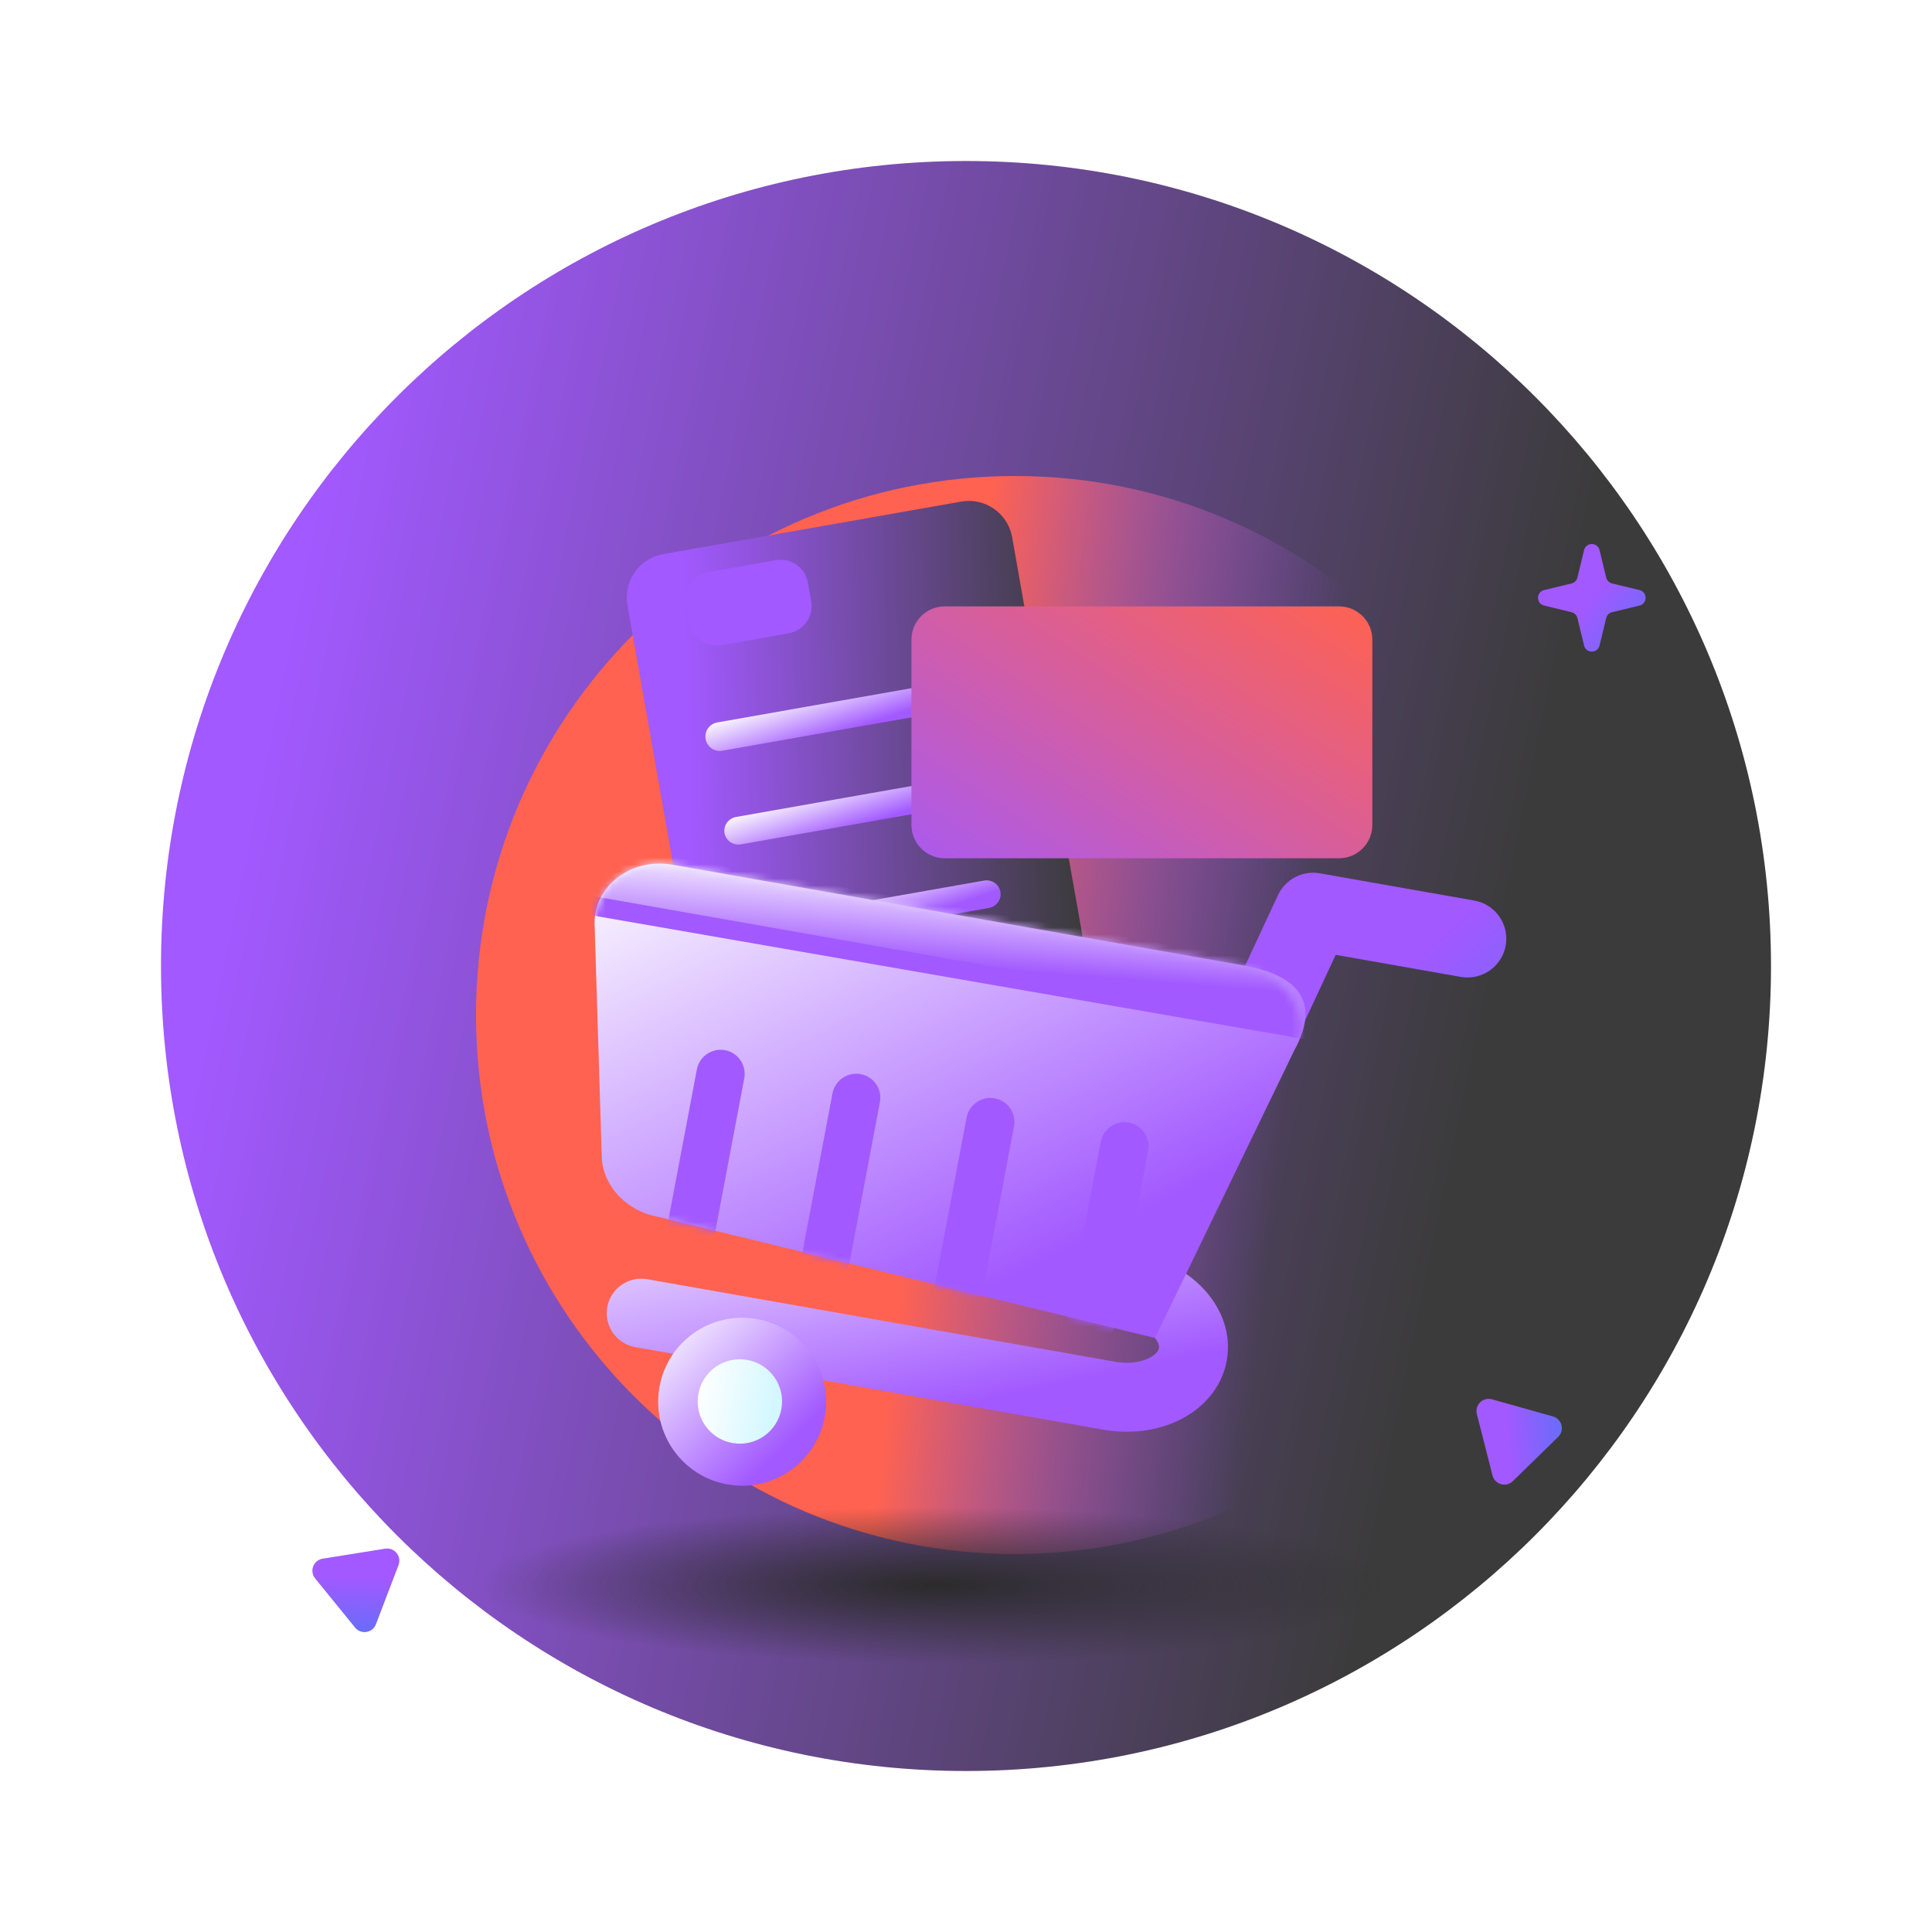 <svg width="276" height="276" viewBox="0 0 276 276" fill="none" xmlns="http://www.w3.org/2000/svg">
<path d="M138 253C201.513 253 253 201.513 253 138C253 74.487 201.513 23 138 23C74.487 23 23 74.487 23 138C23 201.513 74.487 253 138 253Z" fill="url(#paint0_linear_1647_9906)"/>
<g filter="url(#filter0_f_1647_9906)">
<path d="M145 222C187.526 222 222 187.526 222 145C222 102.474 187.526 68 145 68C102.474 68 68 102.474 68 145C68 187.526 102.474 222 145 222Z" fill="url(#paint1_linear_1647_9906)"/>
</g>
<path fill-rule="evenodd" clip-rule="evenodd" d="M62.096 90.58C64.02 90.58 65.58 89.02 65.58 87.096C65.58 85.172 64.02 83.613 62.096 83.613C60.172 83.613 58.613 85.172 58.613 87.096C58.613 89.02 60.172 90.58 62.096 90.58ZM62.096 93.193C65.463 93.193 68.193 90.463 68.193 87.096C68.193 83.73 65.463 81 62.096 81C58.73 81 56 83.73 56 87.096C56 90.463 58.73 93.193 62.096 93.193Z" />
<path fill-rule="evenodd" clip-rule="evenodd" d="M51.096 198.58C53.02 198.58 54.58 197.02 54.58 195.096C54.58 193.172 53.02 191.613 51.096 191.613C49.172 191.613 47.613 193.172 47.613 195.096C47.613 197.02 49.172 198.58 51.096 198.58ZM51.096 201.193C54.463 201.193 57.193 198.463 57.193 195.096C57.193 191.729 54.463 189 51.096 189C47.73 189 45 191.729 45 195.096C45 198.463 47.73 201.193 51.096 201.193Z" />
<path fill-rule="evenodd" clip-rule="evenodd" d="M213.096 51.58C215.02 51.58 216.58 50.02 216.58 48.096C216.58 46.172 215.02 44.613 213.096 44.613C211.172 44.613 209.613 46.172 209.613 48.096C209.613 50.02 211.172 51.58 213.096 51.58ZM213.096 54.193C216.463 54.193 219.193 51.463 219.193 48.096C219.193 44.73 216.463 42 213.096 42C209.729 42 207 44.73 207 48.096C207 51.463 209.729 54.193 213.096 54.193Z" />
<path d="M65.391 42.189C65.647 41.127 67.157 41.127 67.413 42.189L68.275 45.761C68.367 46.141 68.663 46.437 69.043 46.528L72.615 47.391C73.677 47.647 73.677 49.157 72.615 49.413L69.043 50.276C68.663 50.367 68.367 50.663 68.275 51.043L67.413 54.615C67.157 55.677 65.647 55.677 65.391 54.615L64.528 51.043C64.437 50.663 64.141 50.367 63.761 50.276L60.189 49.413C59.127 49.157 59.127 47.647 60.189 47.391L63.761 46.528C64.141 46.437 64.437 46.141 64.528 45.761L65.391 42.189Z" />
<path d="M226.294 78.591C226.574 77.428 228.229 77.428 228.51 78.591L229.456 82.507C229.556 82.923 229.881 83.248 230.296 83.348L234.212 84.294C235.376 84.574 235.376 86.229 234.212 86.51L230.296 87.456C229.881 87.556 229.556 87.881 229.456 88.296L228.51 92.213C228.229 93.376 226.574 93.376 226.294 92.213L225.348 88.296C225.248 87.881 224.923 87.556 224.507 87.456L220.591 86.51C219.428 86.229 219.428 84.574 220.591 84.294L224.507 83.348C224.923 83.248 225.248 82.923 225.348 82.507L226.294 78.591Z" fill="url(#paint2_linear_1647_9906)"/>
<path d="M55.031 221.238C56.355 221.026 57.412 222.326 56.934 223.579L53.705 232.034C53.226 233.287 51.571 233.552 50.726 232.511L45.018 225.487C44.172 224.447 44.77 222.881 46.094 222.669L55.031 221.238Z" fill="url(#paint3_linear_1647_9906)"/>
<path d="M210.978 202.007C210.647 200.707 211.846 199.537 213.137 199.899L221.851 202.348C223.141 202.711 223.556 204.335 222.596 205.271L216.119 211.593C215.159 212.53 213.546 212.076 213.214 210.777L210.978 202.007Z" fill="url(#paint4_linear_1647_9906)"/>
<g filter="url(#filter1_f_1647_9906)">
<path d="M199.026 226.466C199.026 232.636 169.757 237.637 133.653 237.637C97.549 237.637 68.281 232.636 68.281 226.466C68.281 220.296 97.549 215.295 133.653 215.295C169.757 215.295 199.026 220.296 199.026 226.466Z" fill="url(#paint5_radial_1647_9906)"/>
</g>
<g filter="url(#filter2_i_1647_9906)">
<path d="M134.925 66.091L92.347 73.599C88.926 74.202 86.642 77.464 87.245 80.884L97.976 141.743C98.579 145.164 101.841 147.448 105.262 146.844L147.84 139.337C151.261 138.734 153.545 135.472 152.942 132.051L142.211 71.192C141.607 67.772 138.345 65.488 134.925 66.091Z" fill="url(#paint6_linear_1647_9906)"/>
</g>
<path d="M135.541 97.375L102.466 103.207C101.352 103.404 100.608 104.466 100.804 105.58L100.806 105.586C101.002 106.7 102.064 107.444 103.178 107.247L136.254 101.415C137.367 101.219 138.111 100.157 137.915 99.043L137.914 99.036C137.717 97.922 136.655 97.179 135.541 97.375Z" fill="url(#paint7_linear_1647_9906)"/>
<path d="M140.573 125.798L107.781 131.58C106.677 131.775 105.936 132.807 106.126 133.886L106.128 133.893C106.318 134.972 107.367 135.689 108.471 135.494L141.263 129.712C142.368 129.517 143.108 128.485 142.918 127.406L142.917 127.399C142.727 126.32 141.677 125.603 140.573 125.798Z" fill="url(#paint8_linear_1647_9906)"/>
<path d="M137.951 110.926L105.159 116.708C104.055 116.903 103.314 117.935 103.504 119.014L103.506 119.021C103.696 120.1 104.745 120.817 105.849 120.622L138.641 114.84C139.745 114.645 140.486 113.613 140.296 112.534L140.295 112.528C140.104 111.449 139.055 110.732 137.951 110.926Z" fill="url(#paint9_linear_1647_9906)"/>
<path d="M110.848 80.027L101.182 81.732C99.041 82.109 97.612 84.151 97.989 86.292L98.462 88.974C98.84 91.115 100.881 92.545 103.022 92.167L112.688 90.463C114.829 90.086 116.259 88.044 115.881 85.903L115.408 83.221C115.031 81.079 112.989 79.65 110.848 80.027Z" fill="#A259FF"/>
<g filter="url(#filter3_i_1647_9906)">
<path d="M185.668 82.873H129.334C126.709 82.873 124.581 85.001 124.581 87.626V114.105C124.581 116.73 126.709 118.858 129.334 118.858H185.668C188.293 118.858 190.421 116.73 190.421 114.105V87.626C190.421 85.001 188.293 82.873 185.668 82.873Z" fill="url(#paint10_linear_1647_9906)"/>
</g>
<path d="M138.485 106.326C141.503 106.326 143.95 103.879 143.95 100.861C143.95 97.843 141.503 95.397 138.485 95.397C135.467 95.397 133.021 97.843 133.021 100.861C133.021 103.879 135.467 106.326 138.485 106.326Z" />
<path d="M158.014 106.326C161.032 106.326 163.478 103.879 163.478 100.861C163.478 97.843 161.032 95.397 158.014 95.397C154.996 95.397 152.549 97.843 152.549 100.861C152.549 103.879 154.996 106.326 158.014 106.326Z" />
<path d="M177.542 106.326C180.56 106.326 183.006 103.879 183.006 100.861C183.006 97.843 180.56 95.397 177.542 95.397C174.524 95.397 172.077 97.843 172.077 100.861C172.077 103.879 174.524 106.326 177.542 106.326Z" />
<path fill-rule="evenodd" clip-rule="evenodd" d="M128.217 178.014C128.689 175.335 131.243 173.547 133.922 174.019L162.061 178.981C165.906 179.659 169.381 181.444 171.844 184.024C174.306 186.602 175.974 190.267 175.259 194.325C174.543 198.383 171.722 201.257 168.528 202.839C165.331 204.422 161.454 204.914 157.608 204.236L90.746 192.446C88.068 191.974 86.279 189.419 86.751 186.741C87.224 184.062 89.778 182.274 92.457 182.746L159.319 194.536C161.313 194.887 163.03 194.571 164.157 194.013C165.285 193.454 165.517 192.856 165.559 192.615C165.601 192.375 165.589 191.736 164.721 190.826C163.853 189.917 162.347 189.033 160.351 188.681L132.096 182.716C129.418 182.244 127.744 180.692 128.217 178.014Z" fill="url(#paint11_linear_1647_9906)"/>
<path fill-rule="evenodd" clip-rule="evenodd" d="M182.569 127.876C183.627 125.603 186.081 124.325 188.55 124.76L210.61 128.65C213.622 129.181 215.634 132.053 215.103 135.066C214.571 138.078 211.699 140.089 208.687 139.558L190.814 136.406L180.256 159.069C178.965 161.842 175.67 163.042 172.897 161.751C170.125 160.459 168.924 157.164 170.216 154.392L182.569 127.876Z" fill="url(#paint12_linear_1647_9906)"/>
<path d="M103.94 212.065C110.465 213.216 116.688 208.858 117.839 202.333C118.989 195.807 114.632 189.585 108.107 188.434C101.581 187.283 95.358 191.641 94.208 198.166C93.057 204.692 97.414 210.914 103.94 212.065Z" fill="url(#paint13_linear_1647_9906)"/>
<path d="M177.48 137.889L96.057 123.532C89.953 122.456 84.532 126.838 84.957 132.497L85.974 165.522C86.282 169.61 89.618 173.059 94.027 173.836L165.002 191.141L184.861 150.128C189.437 141.822 183.598 138.968 177.48 137.889Z" fill="url(#paint14_linear_1647_9906)"/>
<path d="M104.647 206.146C107.925 206.724 111.052 204.535 111.63 201.257C112.208 197.979 110.019 194.852 106.74 194.274C103.462 193.696 100.336 195.885 99.758 199.164C99.18 202.442 101.369 205.568 104.647 206.146Z" fill="url(#paint15_linear_1647_9906)"/>
<mask id="mask0_1647_9906" style="mask-type:alpha" maskUnits="userSpaceOnUse" x="84" y="123" width="102" height="69">
<path d="M177.48 137.889L96.056 123.532C89.953 122.456 84.531 126.838 84.957 132.497L85.973 165.522C86.282 169.61 89.618 173.059 94.026 173.836L165.001 191.141L184.861 150.128C187.198 144.941 183.598 138.968 177.48 137.889Z" fill="url(#paint16_linear_1647_9906)"/>
</mask>
<g mask="url(#mask0_1647_9906)">
<path d="M138.084 159.666C138.437 157.796 140.24 156.562 142.111 156.907C143.981 157.253 145.211 159.049 144.858 160.918L140.197 185.571C139.844 187.44 138.041 188.675 136.171 188.329C134.3 187.984 133.07 186.188 133.423 184.319L138.084 159.666Z" fill="#A259FF"/>
<path d="M198.911 143.632C200.473 143.903 201.524 145.39 201.26 146.953L201.068 148.085C200.803 149.648 199.322 150.695 197.76 150.424L83.912 130.651C82.35 130.379 81.299 128.892 81.564 127.33L81.756 126.198C82.021 124.635 83.501 123.588 85.063 123.859L198.911 143.632Z" fill="#A259FF"/>
<path d="M157.244 163.129C157.597 161.26 159.4 160.025 161.27 160.371C163.141 160.717 164.371 162.513 164.017 164.382L159.357 189.035C159.004 190.904 157.201 192.139 155.33 191.793C153.46 191.448 152.23 189.652 152.583 187.783L157.244 163.129Z" fill="#A259FF"/>
<path d="M118.927 156.204C119.28 154.335 121.083 153.1 122.953 153.445C124.824 153.791 126.054 155.587 125.7 157.456L121.04 182.109C120.687 183.978 118.884 185.213 117.013 184.868C115.143 184.522 113.913 182.726 114.266 180.857L118.927 156.204Z" fill="#A259FF"/>
<path d="M99.548 152.788C99.901 150.919 101.704 149.683 103.575 150.028C105.445 150.374 106.675 152.17 106.322 154.039L101.661 178.692C101.308 180.561 99.505 181.797 97.635 181.452C95.764 181.106 94.534 179.309 94.888 177.441L99.548 152.788Z" fill="#A259FF"/>
<path d="M82.721 123.879C83.079 121.849 85.014 120.494 87.043 120.852L186.543 138.396C188.572 138.754 189.927 140.69 189.569 142.719C189.211 144.749 187.276 146.104 185.247 145.746L85.748 128.201C83.718 127.844 82.363 125.908 82.721 123.879Z" fill="url(#paint17_linear_1647_9906)"/>
</g>
<defs>
<filter id="filter0_f_1647_9906" x="14" y="14" width="262" height="262" filterUnits="userSpaceOnUse" color-interpolation-filters="sRGB">
<feFlood flood-opacity="0" result="BackgroundImageFix"/>
<feBlend mode="normal" in="SourceGraphic" in2="BackgroundImageFix" result="shape"/>
<feGaussianBlur stdDeviation="27" result="effect1_foregroundBlur_1647_9906"/>
</filter>
<filter id="filter1_f_1647_9906" x="47.593" y="194.608" width="172.12" height="63.717" filterUnits="userSpaceOnUse" color-interpolation-filters="sRGB">
<feFlood flood-opacity="0" result="BackgroundImageFix"/>
<feBlend mode="normal" in="SourceGraphic" in2="BackgroundImageFix" result="shape"/>
<feGaussianBlur stdDeviation="10.344" result="effect1_foregroundBlur_1647_9906"/>
</filter>
<filter id="filter2_i_1647_9906" x="87.148" y="65.994" width="68.275" height="86.511" filterUnits="userSpaceOnUse" color-interpolation-filters="sRGB">
<feFlood flood-opacity="0" result="BackgroundImageFix"/>
<feBlend mode="normal" in="SourceGraphic" in2="BackgroundImageFix" result="shape"/>
<feColorMatrix in="SourceAlpha" type="matrix" values="0 0 0 0 0 0 0 0 0 0 0 0 0 0 0 0 0 0 127 0" result="hardAlpha"/>
<feOffset dx="2.385" dy="5.564"/>
<feGaussianBlur stdDeviation="5.961"/>
<feComposite in2="hardAlpha" operator="arithmetic" k2="-1" k3="1"/>
<feColorMatrix type="matrix" values="0 0 0 0 0.105 0 0 0 0 0.466 0 0 0 0 0.546 0 0 0 0.15 0"/>
<feBlend mode="normal" in2="shape" result="effect1_innerShadow_1647_9906"/>
</filter>
<filter id="filter3_i_1647_9906" x="124.581" y="82.873" width="71.466" height="39.735" filterUnits="userSpaceOnUse" color-interpolation-filters="sRGB">
<feFlood flood-opacity="0" result="BackgroundImageFix"/>
<feBlend mode="normal" in="SourceGraphic" in2="BackgroundImageFix" result="shape"/>
<feColorMatrix in="SourceAlpha" type="matrix" values="0 0 0 0 0 0 0 0 0 0 0 0 0 0 0 0 0 0 127 0" result="hardAlpha"/>
<feOffset dx="5.626" dy="3.751"/>
<feGaussianBlur stdDeviation="6.095"/>
<feComposite in2="hardAlpha" operator="arithmetic" k2="-1" k3="1"/>
<feColorMatrix type="matrix" values="0 0 0 0 0.105 0 0 0 0 0.466 0 0 0 0 0.546 0 0 0 0.09 0"/>
<feBlend mode="normal" in2="shape" result="effect1_innerShadow_1647_9906"/>
</filter>
<linearGradient id="paint0_linear_1647_9906" x1="55.083" y1="23" x2="230.623" y2="59.541" gradientUnits="userSpaceOnUse">
<stop stop-color="#A259FF"/>
<stop offset="1" stop-color="#3B3B3B"/>
</linearGradient>
<linearGradient id="paint1_linear_1647_9906" x1="178" y1="207.333" x2="126.645" y2="201.479" gradientUnits="userSpaceOnUse">
<stop stop-color="#A259FF" stop-opacity="0"/>
<stop offset="1" stop-color="#FF6250"/>
</linearGradient>
<linearGradient id="paint2_linear_1647_9906" x1="230.687" y1="81.133" x2="245.417" y2="92.703" gradientUnits="userSpaceOnUse">
<stop stop-color="#A259FF"/>
<stop offset="1" stop-color="#377DF7"/>
</linearGradient>
<linearGradient id="paint3_linear_1647_9906" x1="56.397" y1="225.526" x2="55.904" y2="240.182" gradientUnits="userSpaceOnUse">
<stop stop-color="#A259FF"/>
<stop offset="1" stop-color="#377DF7"/>
</linearGradient>
<linearGradient id="paint4_linear_1647_9906" x1="215.125" y1="200.258" x2="229.765" y2="199.418" gradientUnits="userSpaceOnUse">
<stop stop-color="#A259FF"/>
<stop offset="1" stop-color="#377DF7"/>
</linearGradient>
<radialGradient id="paint5_radial_1647_9906" cx="0" cy="0" r="1" gradientUnits="userSpaceOnUse" gradientTransform="translate(133.653 226.466) rotate(90) scale(11.171 65.373)">
<stop stop-color="#2B2B2B"/>
<stop offset="1" stop-color="#2B2B2B" stop-opacity="0"/>
</radialGradient>
<linearGradient id="paint6_linear_1647_9906" x1="95.052" y1="73.121" x2="150.428" y2="71.415" gradientUnits="userSpaceOnUse">
<stop stop-color="#A259FF"/>
<stop offset="1" stop-color="#3B3B3B"/>
</linearGradient>
<linearGradient id="paint7_linear_1647_9906" x1="130.571" y1="101.239" x2="126.936" y2="90.464" gradientUnits="userSpaceOnUse">
<stop stop-color="#A259FF"/>
<stop offset="0.667" stop-color="white"/>
</linearGradient>
<linearGradient id="paint8_linear_1647_9906" x1="135.634" y1="129.563" x2="132.146" y2="119.107" gradientUnits="userSpaceOnUse">
<stop stop-color="#A259FF"/>
<stop offset="0.667" stop-color="white"/>
</linearGradient>
<linearGradient id="paint9_linear_1647_9906" x1="133.011" y1="114.691" x2="129.523" y2="104.235" gradientUnits="userSpaceOnUse">
<stop stop-color="#A259FF"/>
<stop offset="0.667" stop-color="white"/>
</linearGradient>
<linearGradient id="paint10_linear_1647_9906" x1="124.581" y1="126.942" x2="165.096" y2="66.136" gradientUnits="userSpaceOnUse">
<stop stop-color="#A259FF"/>
<stop offset="1" stop-color="#FF6250"/>
</linearGradient>
<linearGradient id="paint11_linear_1647_9906" x1="156.685" y1="196.706" x2="142.795" y2="131.516" gradientUnits="userSpaceOnUse">
<stop stop-color="#A259FF"/>
<stop offset="0.667" stop-color="white"/>
</linearGradient>
<linearGradient id="paint12_linear_1647_9906" x1="202.98" y1="136.181" x2="235.041" y2="173.498" gradientUnits="userSpaceOnUse">
<stop stop-color="#A259FF"/>
<stop offset="1" stop-color="#377DF7"/>
</linearGradient>
<linearGradient id="paint13_linear_1647_9906" x1="112.159" y1="206.621" x2="84.754" y2="178.621" gradientUnits="userSpaceOnUse">
<stop stop-color="#A259FF"/>
<stop offset="0.667" stop-color="white"/>
</linearGradient>
<linearGradient id="paint14_linear_1647_9906" x1="160.325" y1="174.629" x2="105.239" y2="64.808" gradientUnits="userSpaceOnUse">
<stop stop-color="#A259FF"/>
<stop offset="0.667" stop-color="white"/>
</linearGradient>
<linearGradient id="paint15_linear_1647_9906" x1="98.878" y1="202.067" x2="115.982" y2="205.363" gradientUnits="userSpaceOnUse">
<stop stop-color="white"/>
<stop offset="1" stop-color="#BCF3FF"/>
</linearGradient>
<linearGradient id="paint16_linear_1647_9906" x1="84.241" y1="134.429" x2="185.084" y2="153.455" gradientUnits="userSpaceOnUse">
<stop stop-color="#AFF1FF"/>
<stop offset="1" stop-color="#65C8DE"/>
</linearGradient>
<linearGradient id="paint17_linear_1647_9906" x1="167.698" y1="140.508" x2="169.338" y2="119.744" gradientUnits="userSpaceOnUse">
<stop stop-color="#A259FF"/>
<stop offset="0.667" stop-color="white"/>
</linearGradient>
</defs>
</svg>
